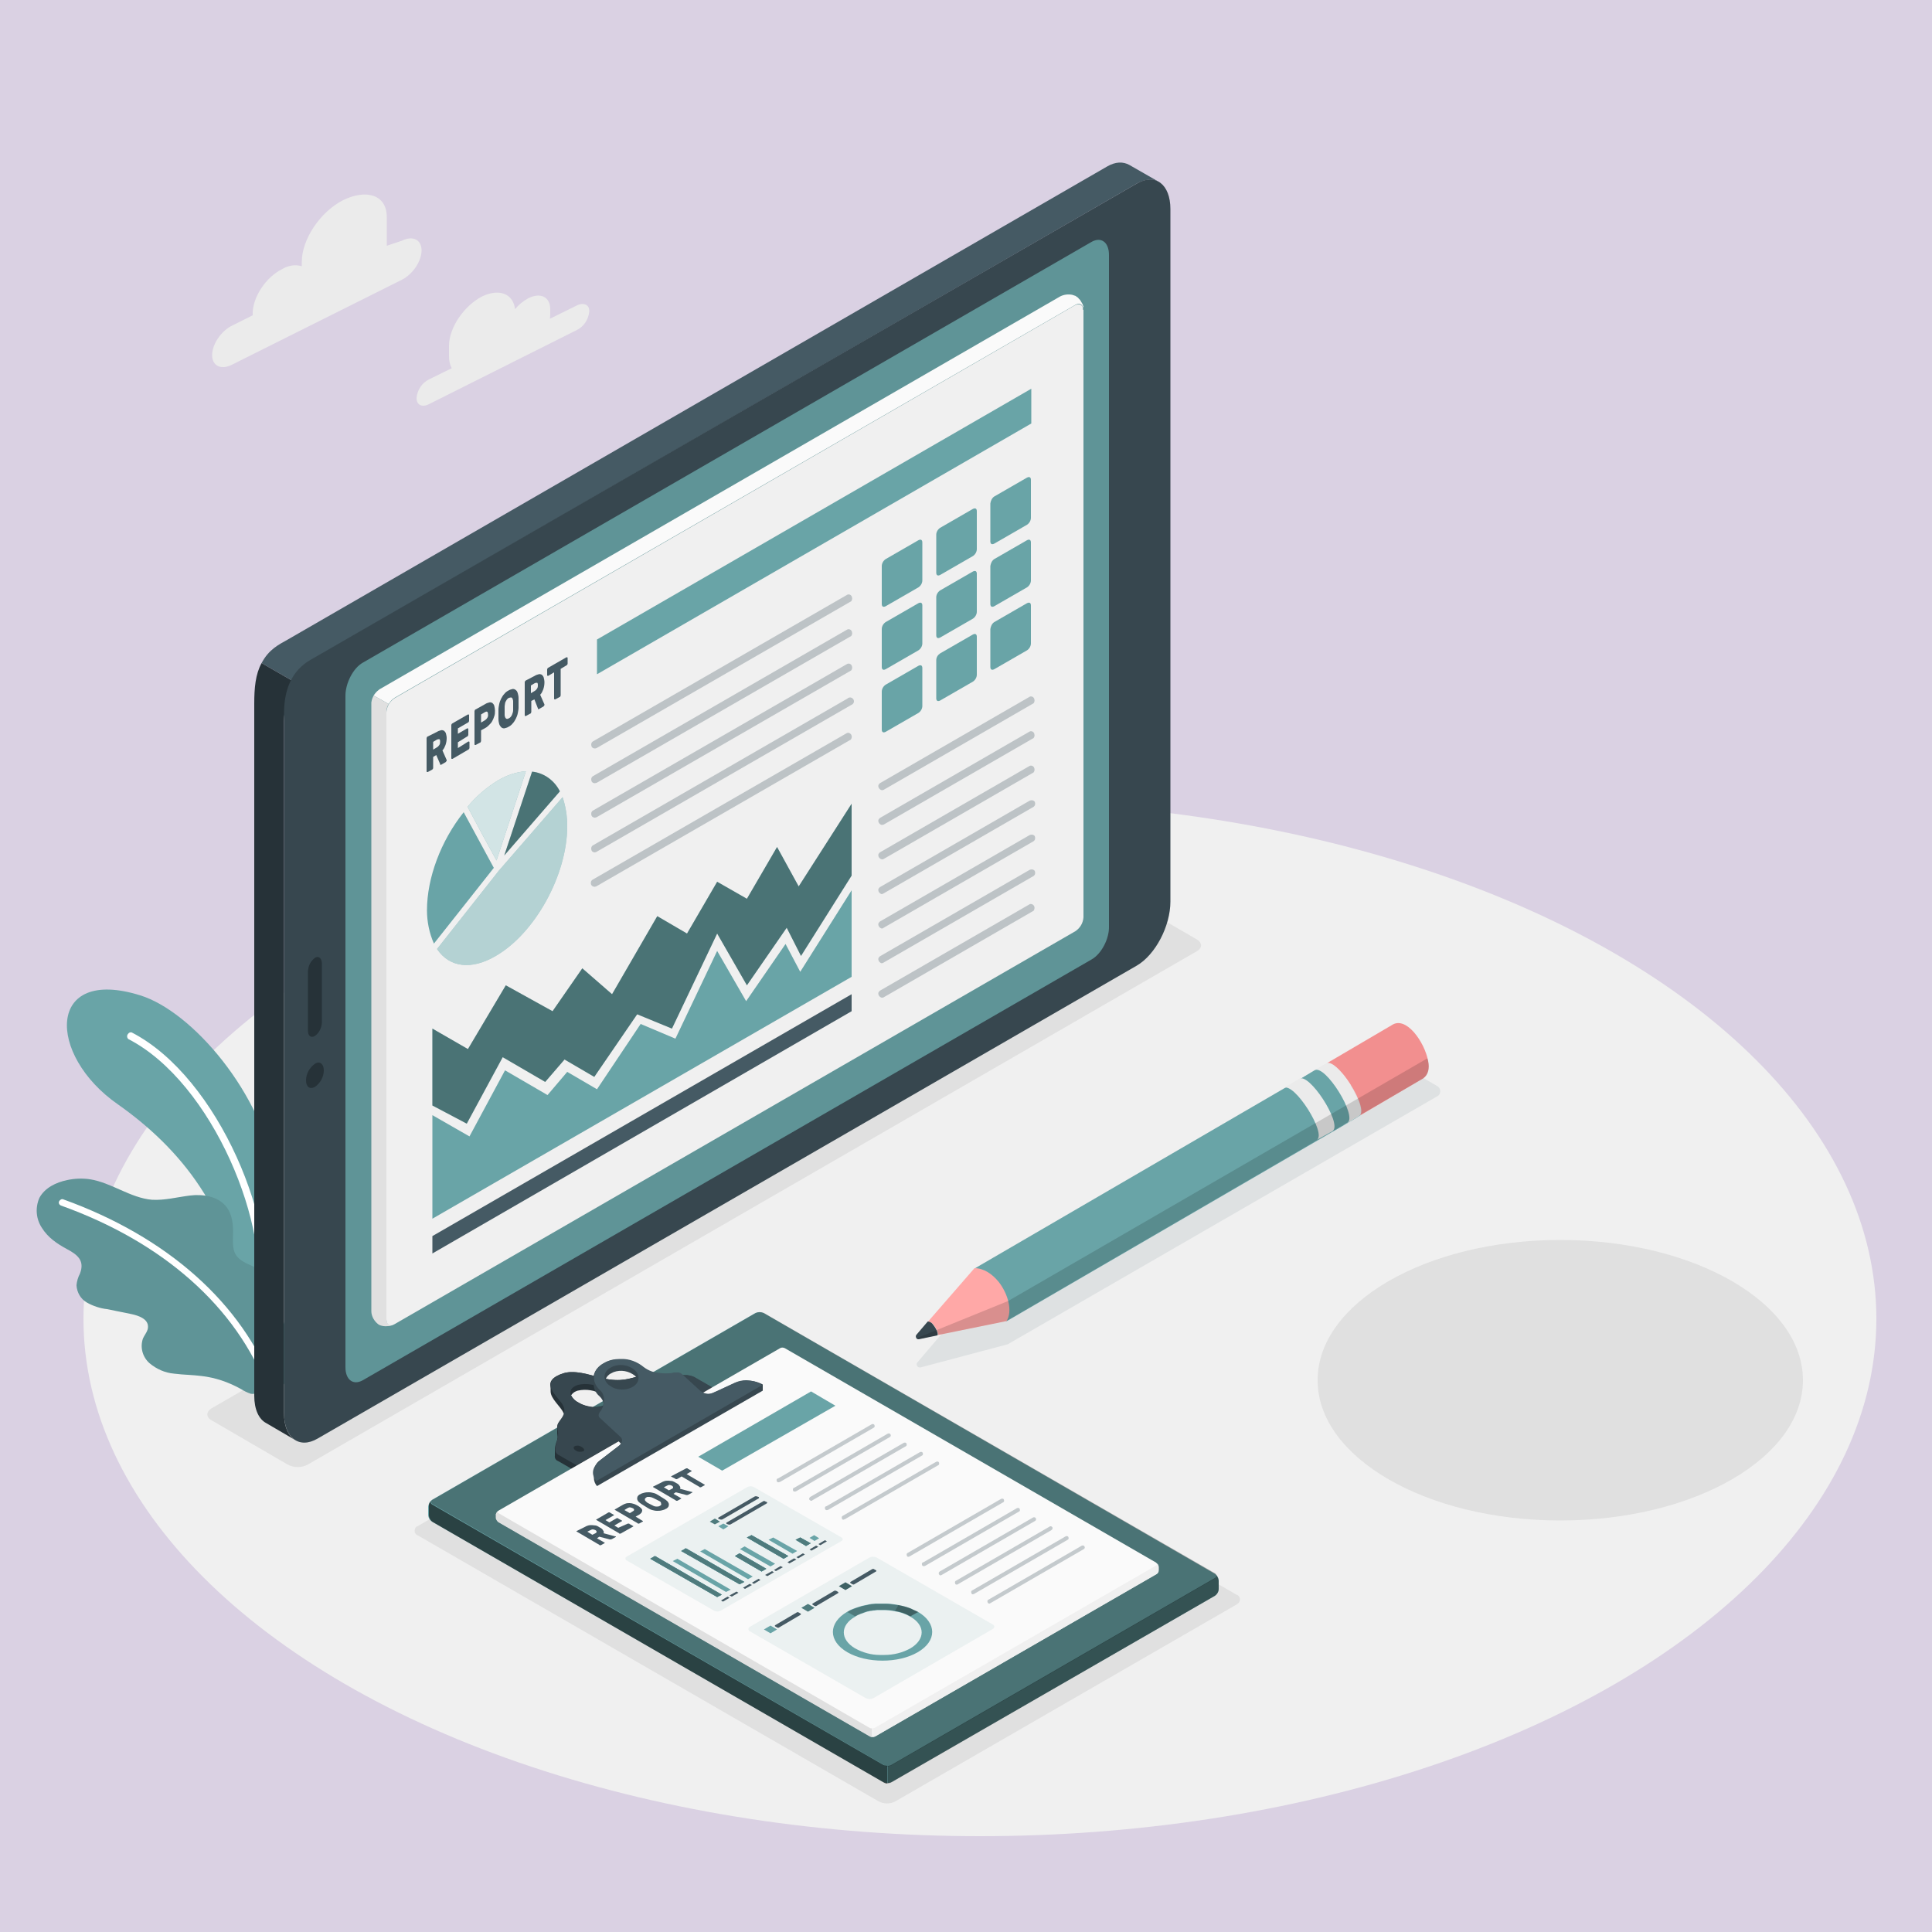 <?xml version="1.0" encoding="utf-8"?>
<!-- Generator: Adobe Illustrator 24.0.2, SVG Export Plug-In . SVG Version: 6.00 Build 0)  -->
<svg version="1.1" id="圖層_1" xmlns="http://www.w3.org/2000/svg" xmlns:xlink="http://www.w3.org/1999/xlink" x="0px" y="0px"
	 viewBox="0 0 500 500" style="enable-background:new 0 0 500 500;" xml:space="preserve">
<style type="text/css">
	.st0{fill:#DAD1E3;}
	.st1{fill:#F0F0F0;}
	.st2{fill:#E0E0E0;}
	.st3{opacity:0.1;fill:#455A64;enable-background:new    ;}
	.st4{fill:#EBEBEB;}
	.st5{fill:#69A4A7;}
	.st6{fill:#FFFFFF;}
	.st7{opacity:0.1;}
	.st8{fill:#FAFAFA;}
	.st9{fill:#FFA8A7;}
	.st10{fill:#37474F;}
	.st11{fill:#F28F8F;}
	.st12{opacity:0.15;enable-background:new    ;}
	.st13{fill:#455A64;}
	.st14{fill:#263238;}
	.st15{opacity:0.1;enable-background:new    ;}
	.st16{opacity:0.7;fill:#FFFFFF;enable-background:new    ;}
	.st17{opacity:0.3;enable-background:new    ;}
	.st18{opacity:0.5;fill:#FFFFFF;enable-background:new    ;}
	.st19{opacity:0.3;}
	.st20{opacity:0.5;enable-background:new    ;}
	.st21{opacity:0.6;enable-background:new    ;}
	.st22{opacity:0.1;fill:#69A4A7;enable-background:new    ;}
	.st23{opacity:0.25;enable-background:new    ;}
	.st24{opacity:0.4;enable-background:new    ;}
</style>
<rect class="st0" width="500" height="500"/>
<g id="freepik--Floor--inject-2">
	<ellipse id="freepik--floor--inject-2" class="st1" cx="253.6" cy="341.3" rx="232" ry="133.9"/>
</g>
<g id="freepik--Shadows--inject-2">
	<ellipse id="freepik--Shadow--inject-2" class="st2" cx="403.8" cy="357.2" rx="62.8" ry="36.3"/>
	<path id="freepik--shadow--inject-2" class="st2" d="M54.8,367.6L74.4,379c1.7,0.9,3.7,0.9,5.3,0l230-132.8c1.5-0.9,1.5-2.2,0-3.1
		l-19.7-11.4c-1.7-0.8-3.7-0.8-5.3,0l-230,132.8C53.3,365.4,53.3,366.8,54.8,367.6z"/>
	<path id="freepik--shadow--inject-2_1_" class="st2" d="M320.1,415.2l-88.4,51c-1.3,0.7-2.9,0.7-4.3,0l-119.2-68.8
		c-0.7-0.2-1.1-1-0.8-1.7c0.1-0.4,0.4-0.7,0.8-0.8l88.3-51c1.3-0.7,2.9-0.7,4.3,0l119.2,68.8c0.7,0.2,1.1,1,0.8,1.7
		C320.7,414.7,320.4,415,320.1,415.2z"/>
	<path id="freepik--shadow--inject-2_2_" class="st3" d="M372,281.1l-8.8-5.1c-1.7-1-3.7-1-5.4,0l-110,64.4l-10.4,12.2
		c-0.3,0.3-0.2,0.8,0.1,1.1c0.2,0.2,0.5,0.2,0.7,0.2l22.6-6L372,283.7c0.7-0.4,1-1.3,0.5-2.1C372.4,281.4,372.2,281.2,372,281.1z"/>
</g>
<g id="freepik--Clouds--inject-2">
	<g id="freepik--clouds--inject-2">
		<path class="st4" d="M104,62.3l-3.9,1.3v-7.4c0-5.9-5.4-7.3-11.3-4.4l0,0c-5.9,3-10.7,10.1-10.7,16v1.1c-1.7-0.5-3.5-0.2-5,0.7
			l0,0c-4.3,2.1-7.7,7.3-7.7,11.5v0.5L60,84.3c-2.8,1.4-5.1,4.8-5.1,7.6s2.3,3.9,5.1,2.5l44-22c2.8-1.4,5.1-4.8,5.1-7.6
			S106.8,60.9,104,62.3z"/>
		<path class="st4" d="M149.4,79l-7.1,3.5c0-0.3,0.1-0.5,0.1-0.8V80c0-3.2-2.6-4.4-5.7-2.8c-1.3,0.7-2.5,1.7-3.4,2.8
			c-0.5-4-4.1-5.4-8.5-3.3c-4.7,2.4-8.6,8.1-8.6,12.8v2.7c0,1.1,0.2,2.1,0.7,3.1l-5.9,2.9c-1.8,0.9-3,2.7-3.2,4.8
			c0,1.8,1.4,2.5,3.2,1.6l38.3-19.2c1.8-0.9,3-2.7,3.2-4.8C152.6,78.9,151.1,78.2,149.4,79z"/>
	</g>
</g>
<g id="freepik--Plants--inject-2">
	<g id="freepik--plants--inject-2">
		<path class="st5" d="M63,340.1l8.2-2.9c0,0,2.4-17.8,0.2-32.4c-3.3-21.9-21.8-43.1-35.1-47.2C12,250,12.1,273,30.5,285.8
			C46.4,297,60.6,313.7,63,340.1z"/>
		<path class="st6" d="M67,339.1L67,339.1c-0.6-0.1-0.9-0.6-0.8-1.1c4.4-20-11.2-57.9-33-69.1c-0.4-0.4-0.4-1,0-1.4
			c0.2-0.3,0.6-0.4,0.9-0.3c22.5,11.6,38.5,50.5,34,71.2C67.9,338.9,67.5,339.2,67,339.1z"/>
		<path class="st5" d="M73.7,357.8c0.4-2.4,0.6-5.9,0.7-6.7c0.3-3,0-6.1-1-9c-0.4-1.3-1.3-2.5-1.5-3.8s0.1-2.4-0.2-3.7
			c-0.6-2.6-2.3-4.8-4.6-6.1c-2.2-1.2-5-1.8-6.2-4c-0.8-1.5-0.6-3.3-0.6-5c0.1-2.6-0.2-5.4-1.9-7.4c-2.1-2.5-5.9-3.1-9.2-2.7
			s-6.6,1.3-9.9,1.1c-5.6-0.5-10.4-4.4-16-5.3c-2-0.3-4-0.2-5.9,0.2c-2.9,0.6-5.8,2-7.2,4.6c-1.1,2.5-0.9,5.4,0.6,7.7
			c1.6,2.6,4,4.2,6.6,5.6s4.6,2.9,3.3,6.3c-0.5,0.9-0.8,2-0.9,3c0.1,1.9,1.1,3.6,2.7,4.5c1.6,0.9,3.4,1.5,5.2,1.7l6.4,1.3
			c1.8,0.4,4.1,1.2,4.2,3.1c0.1,1.2-0.8,2.1-1.3,3.2c-0.8,2.3-0.1,4.8,1.7,6.4c1.8,1.5,4,2.5,6.4,2.7c2.3,0.3,4.7,0.3,7,0.6
			c3.6,0.4,7.1,1.6,10.3,3.4c0.8,0.5,1.6,0.9,2.5,1.2C66.4,361,73.5,359.3,73.7,357.8z"/>
		<g class="st7">
			<path d="M73.7,357.8c0.4-2.4,0.6-5.9,0.7-6.7c0.3-3,0-6.1-1-9c-0.4-1.3-1.3-2.5-1.5-3.8s0.1-2.4-0.2-3.7
				c-0.6-2.6-2.3-4.8-4.6-6.1c-2.2-1.2-5-1.8-6.2-4c-0.8-1.5-0.6-3.3-0.6-5c0.1-2.6-0.2-5.4-1.9-7.4c-2.1-2.5-5.9-3.1-9.2-2.7
				s-6.6,1.3-9.9,1.1c-5.6-0.5-10.4-4.4-16-5.3c-2-0.3-4-0.2-5.9,0.2c-2.9,0.6-5.8,2-7.2,4.6c-1.1,2.5-0.9,5.4,0.6,7.7
				c1.6,2.6,4,4.2,6.6,5.6s4.6,2.9,3.3,6.3c-0.5,0.9-0.8,2-0.9,3c0.1,1.9,1.1,3.6,2.7,4.5c1.6,0.9,3.4,1.5,5.2,1.7l6.4,1.3
				c1.8,0.4,4.1,1.2,4.2,3.1c0.1,1.2-0.8,2.1-1.3,3.2c-0.8,2.3-0.1,4.8,1.7,6.4c1.8,1.5,4,2.5,6.4,2.7c2.3,0.3,4.7,0.3,7,0.6
				c3.6,0.4,7.1,1.6,10.3,3.4c0.8,0.5,1.6,0.9,2.5,1.2C66.4,361,73.5,359.3,73.7,357.8z"/>
		</g>
		<path class="st6" d="M69.9,360c-0.3,0-0.6-0.3-0.7-0.6c-8-21.1-26.9-37.9-53.4-47.4c-0.5-0.2-0.7-0.7-0.5-1.1
			c0.2-0.4,0.7-0.7,1.1-0.5c26.9,9.7,46.3,26.9,54.4,48.5c0.2,0.4,0,1-0.5,1.1c0,0,0,0,0,0C70.1,360,70,360,69.9,360z"/>
	</g>
</g>
<g id="freepik--Pencil--inject-2">
	<g id="freepik--pencil--inject-2">
		<path class="st5" d="M352.3,288.5l-1.8,1.1l-2.2,1.3l-87.9,51.1c0.7-1.5,0.1-4.6-1.5-7.5c-1.9-3.4-4.7-6.1-6.7-6.2l87.3-50.8
			l4.2-2.4C341.1,276.7,349.6,290.2,352.3,288.5z"/>
		<path class="st4" d="M343.4,275.1c1.2-0.7,3.2,1.4,5.1,4.2c2.6,3.7,4.7,8.5,3.2,9.5l-3,1.8l-1.1,0.6c1.5-1-0.6-5.8-3.2-9.5
			c-1.9-2.6-4-4.7-5.2-4.2l0,0L343.4,275.1z"/>
		<path class="st5" d="M340.2,277c2.7-1.7,11.2,11.9,8.5,13.6l-4.1,2.4c2.7-1.7-5.8-15.2-8.5-13.5L340.2,277z"/>
		<path class="st4" d="M332.2,281.6l4-2.4c2.6-1.7,11,11.3,8.8,13.4l-0.1,0.1l-4.1,2.3C343.4,293.4,334.9,279.9,332.2,281.6z"/>
		<path class="st8" d="M252.2,328.2L252.2,328.2L240.2,342l0,0L252.2,328.2z"/>
		<polygon class="st2" points="240.2,342 237.2,345.4 240.2,342 		"/>
		<path class="st9" d="M258.5,331.8c-1.7-2.1-3.9-3.6-6.3-3.6l0,0L240.2,342c0.5,0.1,0.9,0.3,1.3,0.7c1.4,1.9,1.3,2.8,1.3,2.8
			l17.7-3.6C262.1,339.3,260.9,334.9,258.5,331.8z"/>
		<path class="st10" d="M241.4,342.7c-0.3-0.4-0.8-0.7-1.3-0.7l-2.9,3.4l0,0c-0.3,0.3-0.2,0.7,0,1c0.2,0.2,0.4,0.2,0.6,0.2l4.8-1
			C242.7,345.5,242.9,344.6,241.4,342.7z"/>
		<path class="st11" d="M368.3,279.1l-16,9.4c-0.1,0-0.2,0.1-0.3,0.1c1.1-1.3-0.9-5.8-3.4-9.3c-1.8-2.5-3.9-4.5-5.1-4.2l16.7-9.8
			c3.7-2.5,8.5,4.4,9.4,9.3C370,276.5,369.6,278.2,368.3,279.1z"/>
		<path class="st12" d="M368.3,279.1c1.4-1,1.7-2.6,1.3-4.5c0-0.2-0.1-0.5-0.2-0.7l-108.5,62.8l-23.6,9.6c0.2,0.2,0.4,0.2,0.6,0.2
			l4.8-1l17.7-3.6l0,0L368.3,279.1z"/>
	</g>
</g>
<g id="freepik--Device--inject-2">
	<g id="freepik--device--inject-2_1_">
		<g id="freepik--device--inject-2">
			<path class="st13" d="M299.8,47c-1.5-0.8-3.4-0.7-5.6,0.5l-212,122.4c-2.5,1.6-4.6,3.9-6,6.6l-8.5-4.9c1.9-3.6,4.5-4.8,6.8-6.1
				l212-122.4c2.2-1.3,4.2-1.3,5.8-0.4l0,0L299.8,47z"/>
			<path class="st14" d="M68.9,368.3L68.9,368.3c-1.9-1-3.1-3.5-3.1-7.1V182.1c0-4,0.3-7.6,1.9-10.5l8.5,4.9
				c-0.2,0.4-0.4,0.8-0.6,1.3s-0.3,0.7-0.4,1c0,0,0,0.1-0.1,0.2c-0.2,0.4-0.3,0.8-0.5,1.2c-0.2,0.4-0.3,0.9-0.4,1.3
				c-0.1,0.3-0.2,0.7-0.2,1c-0.3,1.4-0.5,2.7-0.5,4.1v179.1c0,3.6,1.2,6.1,3.1,7.1L68.9,368.3z"/>
			<path class="st10" d="M294.2,47.5L80.3,170.8c-4.8,2.8-6.8,7.6-6.8,14v180.9c0,6.4,3.9,9.4,8.7,6.6l212-122.4
				c4.8-2.8,8.7-10.2,8.7-16.6V54.1C302.9,47.7,299,44.7,294.2,47.5z"/>
			<path class="st5" d="M282.5,248.3L93.9,357.2c-2.5,1.4-4.5-0.1-4.5-3.4V180.1c0-3.3,2-7.2,4.5-8.6L282.5,62.6
				c2.5-1.4,4.5,0.1,4.5,3.4v173.7C287.1,243,285,246.9,282.5,248.3z"/>
			<path class="st15" d="M282.5,248.3L93.9,357.2c-2.5,1.4-4.5-0.1-4.5-3.4V180.1c0-3.3,2-7.2,4.5-8.6L282.5,62.6
				c2.5-1.4,4.5,0.1,4.5,3.4v173.7C287.1,243,285,246.9,282.5,248.3z"/>
			<path class="st14" d="M83.8,277c0,1.7-0.9,3.3-2.3,4.3c-1.3,0.7-2.3,0-2.3-1.7c0-1.7,0.9-3.3,2.3-4.3
				C82.7,274.5,83.8,275.3,83.8,277z"/>
			<path class="st14" d="M81.5,247.9L81.5,247.9c-1.1,0.8-1.7,2-1.8,3.4v15.5c0,1.3,0.8,1.9,1.8,1.3l0,0c1.1-0.8,1.7-2,1.8-3.4
				v-15.5C83.2,247.9,82.4,247.3,81.5,247.9z"/>
		</g>
		<g id="freepik--Sheet--inject-2">
			<path class="st8" d="M280.3,79.8c-0.1-1.1-1-1.5-2-0.9L102.1,180.6c-0.6,0.4-1.1,0.9-1.5,1.6l-3.9-2.2c0.2-0.3,0.4-0.6,0.7-0.9
				l0.2-0.2c0.2-0.2,0.4-0.3,0.6-0.5L274.4,76.7c1-0.5,2.1-0.6,3.1-0.4c0.3,0.1,0.6,0.2,0.9,0.3c0.1,0.1,0.2,0.2,0.4,0.3
				c0.1,0.1,0.2,0.1,0.2,0.2c0.1,0,0.1,0.1,0.2,0.2c0.1,0.1,0.2,0.2,0.3,0.3c0.1,0.1,0.1,0.2,0.2,0.3c0.1,0.2,0.3,0.5,0.4,0.7
				c0.1,0.1,0.1,0.3,0.2,0.4c0,0.1,0,0.2,0.1,0.3C280.3,79.5,280.3,79.7,280.3,79.8z"/>
			<path class="st2" d="M101.2,342.9c-0.7,0-1.2-0.5-1.2-1.5V184.2c0-0.7,0.2-1.4,0.6-2l-3.9-2.2c-0.2,0.4-0.4,0.8-0.5,1.3
				c0,0.2-0.1,0.3-0.1,0.5c0,0.1,0,0.2,0,0.3v157.2c0,1.4,0.8,2.7,1.9,3.5c0.7,0.4,1.6,0.5,2.4,0.4c0.6,0,1.1-0.2,1.6-0.5
				C101.8,342.8,101.5,342.9,101.2,342.9z"/>
			<path class="st1" d="M280.3,80.2c0-1.3-0.9-1.8-2.1-1.2L102.1,180.7c-1.2,0.8-2,2.1-2.1,3.6v157.2c0,1.3,0.9,1.9,2.1,1.2
				l176.2-101.7c1.2-0.8,2-2.1,2.1-3.6V80.2z"/>
		</g>
		<g id="freepik--Report--inject-2">
			<path class="st5" d="M127.8,224.6L118,237l-5.7,7.2c-1.2-2.7-1.8-5.7-1.8-8.6c0-8.4,3.6-18,9.5-25.4l1.3,2.4L127.8,224.6z"/>
			<path class="st5" d="M136.1,199.6l-7.6,23.1l-3.5-6.4l-4-7.5c2.2-2.7,5-5.1,8-6.9C131.2,200.6,133.6,199.8,136.1,199.6z"/>
			<path class="st5" d="M144.9,204.8l-14.4,16.6l7.2-21.7C140.8,200,143.5,202,144.9,204.8z"/>
			<path class="st5" d="M146.8,213.8c0,12.6-8.3,27.7-18.5,33.6c-6.3,3.7-12,3-15.2-1.8l16.1-20.4l0.1-0.1l16.3-18.8
				C146.4,208.7,146.8,211.2,146.8,213.8z"/>
			<path class="st16" d="M136.1,199.6l-7.6,23.1l-3.5-6.4l-4-7.5c2.2-2.7,5-5.1,8-6.9C131.2,200.6,133.6,199.8,136.1,199.6z"/>
			<path class="st17" d="M144.9,204.8l-14.4,16.6l7.2-21.7C140.8,200,143.5,202,144.9,204.8z"/>
			<path class="st18" d="M146.8,213.8c0,12.6-8.3,27.7-18.5,33.6c-6.3,3.7-12,3-15.2-1.8l16.1-20.4l0.1-0.1l16.3-18.8
				C146.4,208.7,146.8,211.2,146.8,213.8z"/>
			<path class="st13" d="M113.1,189.4c0.3-0.2,0.6-0.3,1-0.4c0.3-0.1,0.5,0,0.8,0.1c0.2,0.2,0.4,0.4,0.5,0.7
				c0.1,0.4,0.2,0.8,0.2,1.2c0,0.6-0.1,1.2-0.3,1.8c-0.2,0.5-0.4,1-0.8,1.4l1.1,2.5c0,0,0,0.1,0,0.1c0,0.1,0,0.2-0.1,0.2
				c0,0.1-0.1,0.1-0.1,0.2l-1.2,0.7c-0.1,0.1-0.2,0.1-0.2,0c-0.1,0-0.1-0.1-0.1-0.2l-1-2.3l-0.8,0.5v2.8c0,0.1,0,0.2-0.1,0.3
				c0,0.1-0.1,0.1-0.2,0.2l-1.1,0.6c0,0-0.1,0-0.2,0c-0.1-0.1-0.1-0.1-0.1-0.2v-8.5c0-0.1,0-0.2,0.1-0.3c0-0.1,0.1-0.2,0.2-0.2
				L113.1,189.4z M112.1,194l1-0.6c0.2-0.1,0.4-0.3,0.6-0.6c0.2-0.3,0.2-0.6,0.2-0.9c0-0.4-0.1-0.6-0.2-0.6c-0.2,0-0.4,0-0.6,0.1
				l-1,0.6V194z"/>
			<path class="st13" d="M121.2,191.9c0,0,0.1,0,0.2,0c0.1,0.1,0.1,0.1,0.1,0.2v1.4c0,0.1,0,0.2-0.1,0.3c0,0.1-0.1,0.1-0.2,0.2
				l-4.1,2.4c0,0-0.1,0-0.2,0c-0.1-0.1-0.1-0.1-0.1-0.2v-8.5c0-0.1,0-0.2,0.1-0.3c0-0.1,0.1-0.1,0.2-0.2l4-2.3c0,0,0.1,0,0.2,0
				c0.1,0.1,0.1,0.1,0.1,0.2v1.4c0,0.1,0,0.2-0.1,0.3c0,0.1-0.1,0.1-0.2,0.2l-2.6,1.5v1.4l2.4-1.4c0,0,0.1,0,0.2,0
				c0.1,0.1,0.1,0.1,0.1,0.2v1.4c0,0.1,0,0.2-0.1,0.3c0,0.1-0.1,0.2-0.2,0.2l-2.4,1.5v1.5L121.2,191.9z"/>
			<path class="st13" d="M125.6,182.2c0.3-0.2,0.6-0.3,1-0.4c0.3-0.1,0.5,0,0.8,0.1c0.2,0.2,0.4,0.4,0.5,0.7
				c0.1,0.4,0.2,0.9,0.2,1.3c0,0.5,0,1-0.2,1.5c-0.1,0.4-0.3,0.8-0.5,1.2c-0.2,0.4-0.5,0.7-0.8,1c-0.3,0.3-0.6,0.6-1,0.8l-1.1,0.6
				v2.7c0,0.1,0,0.2-0.1,0.3c0,0.1-0.1,0.2-0.2,0.2l-1.1,0.6c0,0-0.1,0-0.2,0c-0.1-0.1-0.1-0.1-0.1-0.2v-8.5c0-0.1,0-0.2,0.1-0.3
				c0-0.1,0.1-0.2,0.2-0.2L125.6,182.2z M124.5,187l1-0.6c0.5-0.3,0.9-0.9,0.8-1.5c0-0.4-0.1-0.6-0.2-0.7c-0.2-0.1-0.4,0-0.6,0.1
				l-1,0.6V187z"/>
			<path class="st13" d="M129,183.7c0-0.5,0.1-1,0.2-1.5c0.1-0.5,0.3-1,0.5-1.4c0.2-0.4,0.5-0.9,0.8-1.2c0.3-0.4,0.7-0.7,1.1-0.9
				c0.3-0.2,0.7-0.3,1.1-0.4c0.3,0,0.6,0.1,0.8,0.3c0.3,0.2,0.4,0.5,0.5,0.8c0.1,0.4,0.2,0.8,0.2,1.3c0,0.4,0,0.8,0,1.2s0,0.8,0,1.2
				c0,0.5-0.1,1-0.2,1.5c-0.1,0.5-0.3,1-0.5,1.4c-0.2,0.4-0.5,0.9-0.8,1.2c-0.3,0.4-0.7,0.7-1.1,0.9c-0.3,0.2-0.7,0.3-1.1,0.4
				c-0.3,0-0.6-0.1-0.8-0.3c-0.2-0.2-0.4-0.5-0.5-0.8c-0.1-0.4-0.2-0.8-0.2-1.3c0-0.4,0-0.7,0-1.1S129,184.1,129,183.7z
				 M132.8,183.8c0-0.2,0-0.4,0-0.5s0-0.4,0-0.6s0-0.4,0-0.6s0-0.4,0-0.5c0-0.2,0-0.4-0.1-0.6c0-0.1-0.1-0.3-0.2-0.4
				c-0.1-0.1-0.2-0.1-0.3-0.1c-0.2,0-0.3,0.1-0.5,0.1c-0.2,0.1-0.3,0.2-0.5,0.4c-0.1,0.2-0.2,0.3-0.3,0.5c-0.1,0.2-0.2,0.4-0.2,0.6
				c0,0.2-0.1,0.4-0.1,0.7c0,0.2,0,0.3,0,0.5s0,0.4,0,0.6s0,0.4,0,0.6s0,0.4,0,0.5c0,0.3,0.1,0.7,0.3,0.9c0.2,0.2,0.4,0.2,0.8,0
				c0.4-0.2,0.6-0.5,0.8-0.9C132.6,184.7,132.8,184.3,132.8,183.8L132.8,183.8z"/>
			<path class="st13" d="M138.4,174.9c0.3-0.2,0.6-0.3,1-0.4c0.3-0.1,0.5,0,0.8,0.1c0.2,0.2,0.4,0.4,0.5,0.7
				c0.1,0.4,0.2,0.8,0.2,1.3c0,0.6-0.1,1.2-0.3,1.8c-0.2,0.5-0.4,1-0.8,1.4l1.1,2.5c0,0,0,0.1,0,0.1c0,0.1,0,0.2-0.1,0.2
				c0,0.1-0.1,0.1-0.1,0.2l-1.2,0.7c-0.1,0.1-0.2,0.1-0.2,0c0,0-0.1-0.1-0.1-0.2l-0.9-2.3l-0.8,0.4v2.8c0,0.1,0,0.2-0.1,0.3
				c0,0.1-0.1,0.2-0.2,0.2l-1.1,0.6c0,0-0.1,0-0.2,0c0,0,0,0,0,0c-0.1-0.1-0.1-0.1-0.1-0.2v-8.5c0-0.1,0-0.2,0.1-0.3
				c0-0.1,0.1-0.1,0.2-0.2L138.4,174.9z M137.4,179.4l1-0.6c0.2-0.1,0.4-0.3,0.6-0.6c0.2-0.3,0.2-0.6,0.2-0.9c0-0.4-0.1-0.6-0.2-0.6
				c-0.2,0-0.4,0-0.6,0.1l-1,0.6V179.4z"/>
			<path class="st13" d="M146.6,170.1c0,0,0.1,0,0.2,0c0.1,0.1,0.1,0.1,0.1,0.2v1.4c0,0.1,0,0.2-0.1,0.3c0,0.1-0.1,0.1-0.2,0.2
				l-1.5,0.9v6.8c0,0.1,0,0.2-0.1,0.3c0,0.1-0.1,0.2-0.2,0.2l-1.1,0.6c0,0-0.1,0-0.2,0c-0.1-0.1-0.1-0.1-0.1-0.2V174l-1.5,0.9
				c0,0-0.1,0-0.2,0c-0.1-0.1-0.1-0.1-0.1-0.2v-1.4c0-0.1,0-0.2,0.1-0.3c0-0.1,0.1-0.1,0.2-0.2L146.6,170.1z"/>
			<polygon class="st5" points="154.5,165.5 266.9,100.6 266.9,109.6 154.5,174.5 			"/>
			<g class="st19">
				<path class="st13" d="M153.9,193.7c-0.3,0-0.7-0.2-0.8-0.5c-0.2-0.5-0.1-1,0.3-1.3l65.9-38c0.5-0.2,1.1,0.1,1.2,0.7
					c0.1,0.4,0,0.7-0.2,1l-65.9,38C154.2,193.7,154,193.7,153.9,193.7z"/>
				<path class="st13" d="M153.9,202.7c-0.3,0-0.7-0.2-0.8-0.5c-0.2-0.5-0.1-1,0.3-1.3l65.9-38c0.5-0.2,1.1,0.1,1.2,0.7
					c0.1,0.4,0,0.7-0.2,1l-65.9,38C154.2,202.6,154,202.7,153.9,202.7z"/>
				<path class="st13" d="M153.9,211.6c-0.3,0-0.7-0.2-0.8-0.5c-0.2-0.5-0.1-1,0.3-1.3l65.9-38c0.5-0.2,1.1,0.1,1.2,0.7
					c0.1,0.4,0,0.7-0.2,1l-65.9,38C154.2,211.6,154,211.6,153.9,211.6z"/>
				<path class="st13" d="M153.9,220.6c-0.3,0-0.7-0.2-0.8-0.5c-0.2-0.5-0.1-1,0.3-1.3l65.9-38c0.4-0.4,1-0.4,1.4,0
					c0.4,0.4,0.4,1,0,1.4c-0.1,0.1-0.3,0.2-0.5,0.3l-65.9,38C154.2,220.5,154,220.6,153.9,220.6z"/>
				<path class="st13" d="M153.9,229.5c-0.4,0-0.7-0.2-0.9-0.5c-0.2-0.5-0.1-1,0.3-1.3l65.9-38c0.5-0.2,1.1,0.2,1.2,0.7
					c0.1,0.3,0,0.7-0.2,1l-65.9,38C154.2,229.4,154,229.5,153.9,229.5z"/>
			</g>
			<path class="st5" d="M229.2,144.7l8.5-4.9c0.6-0.3,1-0.1,1,0.6v9.8c0,0.7-0.4,1.4-1,1.8l-8.5,4.9c-0.6,0.3-1,0.1-1-0.6v-9.8
				C228.2,145.8,228.6,145.1,229.2,144.7z"/>
			<path class="st5" d="M243.3,136.6l8.5-4.9c0.6-0.3,1-0.1,1,0.6v9.8c0,0.7-0.4,1.4-1,1.8l-8.5,4.9c-0.6,0.3-1,0.1-1-0.6v-9.8
				C242.3,137.7,242.7,137,243.3,136.6z"/>
			<path class="st5" d="M257.3,128.5l8.5-4.9c0.6-0.3,1-0.1,1,0.6v9.8c0,0.7-0.4,1.4-1,1.8l-8.5,4.9c-0.6,0.3-1,0.1-1-0.6v-9.8
				C256.4,129.6,256.7,128.9,257.3,128.5z"/>
			<path class="st5" d="M229.2,161l8.5-4.9c0.6-0.3,1-0.1,1,0.6v9.8c0,0.7-0.4,1.4-1,1.8l-8.5,4.9c-0.6,0.3-1,0.1-1-0.6v-9.8
				C228.2,162.1,228.6,161.4,229.2,161z"/>
			<path class="st5" d="M243.3,152.8l8.5-4.9c0.6-0.3,1-0.1,1,0.6v9.8c0,0.7-0.4,1.4-1,1.8l-8.5,4.9c-0.6,0.3-1,0.1-1-0.6v-9.8
				C242.3,153.9,242.7,153.2,243.3,152.8z"/>
			<path class="st5" d="M257.3,144.7l8.5-4.9c0.6-0.3,1-0.1,1,0.6v9.8c0,0.7-0.4,1.4-1,1.8l-8.5,4.9c-0.6,0.3-1,0.1-1-0.6v-9.8
				C256.4,145.8,256.7,145.1,257.3,144.7z"/>
			<path class="st5" d="M229.2,177.2l8.5-4.9c0.6-0.3,1-0.1,1,0.6v9.8c0,0.7-0.4,1.4-1,1.8l-8.5,4.9c-0.6,0.3-1,0.1-1-0.6V179
				C228.2,178.3,228.6,177.6,229.2,177.2z"/>
			<path class="st5" d="M243.3,169.1l8.5-4.9c0.6-0.3,1-0.1,1,0.6v9.8c0,0.7-0.4,1.4-1,1.8l-8.5,4.9c-0.6,0.3-1,0.1-1-0.6v-9.8
				C242.3,170.1,242.7,169.5,243.3,169.1z"/>
			<path class="st5" d="M257.3,161l8.5-4.9c0.6-0.3,1-0.1,1,0.6v9.8c0,0.7-0.4,1.4-1,1.8l-8.5,4.9c-0.6,0.3-1,0.1-1-0.6v-9.8
				C256.4,162.1,256.7,161.4,257.3,161z"/>
			<polygon class="st13" points="111.9,319.9 220.4,257.3 220.4,261.7 111.9,324.4 			"/>
			<polygon class="st5" points="111.9,315.4 111.9,288.6 121.5,294.1 130.7,277 141.7,283.4 146.8,277.4 154.5,281.9 165.8,265 
				174.8,268.8 185.6,246.1 193.1,259.1 203.3,244.3 207.1,251.5 220.4,230.4 220.4,252.8 			"/>
			<polygon class="st5" points="111.9,286.1 120.8,290.8 130.1,273.6 141.1,280 146.1,274.2 153.8,278.7 164.9,262.5 173.9,266.2 
				185.6,241.6 193.3,255 203.6,240.1 207.3,247.4 220.4,226.6 220.4,208 206.7,229.4 201.1,219.2 193.3,232.6 185.6,228.2 
				177.8,241.6 170.1,237.1 158.4,257.3 150.7,250.6 143,261.7 130.9,255 121.1,271.5 111.9,266.2 			"/>
			<polygon class="st17" points="111.9,286.1 120.8,290.8 130.1,273.6 141.1,280 146.1,274.2 153.8,278.7 164.9,262.5 173.9,266.2 
				185.6,241.6 193.3,255 203.6,240.1 207.3,247.4 220.4,226.6 220.4,208 206.7,229.4 201.1,219.2 193.3,232.6 185.6,228.2 
				177.8,241.6 170.1,237.1 158.4,257.3 150.7,250.6 143,261.7 130.9,255 121.1,271.5 111.9,266.2 			"/>
			<g class="st19">
				<path class="st13" d="M228.2,204.5c-0.5-0.1-0.9-0.6-0.9-1.1c0-0.3,0.2-0.5,0.4-0.7l38.8-22.4c0.5-0.2,1.1,0.1,1.2,0.7
					c0.1,0.4,0,0.7-0.2,1l-38.8,22.4C228.5,204.5,228.4,204.5,228.2,204.5z"/>
				<path class="st13" d="M228.2,213.5c-0.5-0.1-0.9-0.6-0.9-1.1c0-0.3,0.2-0.5,0.4-0.7l38.8-22.4c0.5-0.2,1.1,0.1,1.2,0.7
					c0.1,0.4,0,0.7-0.2,1l-38.8,22.4C228.5,213.4,228.4,213.5,228.2,213.5z"/>
				<path class="st13" d="M228.2,222.4c-0.5-0.1-0.9-0.6-0.9-1.1c0-0.3,0.2-0.5,0.4-0.7l38.8-22.4c0.5-0.2,1.1,0.1,1.2,0.7
					c0.1,0.4,0,0.7-0.2,1l-38.8,22.4C228.5,222.4,228.4,222.4,228.2,222.4z"/>
				<path class="st13" d="M228.2,231.4c-0.5-0.1-0.9-0.6-0.9-1.1c0-0.3,0.2-0.5,0.4-0.7l38.8-22.4c0.5-0.2,1-0.1,1.3,0.3
					c0.2,0.5,0.1,1-0.3,1.3l-38.8,22.4C228.5,231.3,228.3,231.4,228.2,231.4z"/>
				<path class="st13" d="M228.2,240.3c-0.5-0.1-0.9-0.6-0.9-1.1c0-0.3,0.2-0.5,0.4-0.7l38.8-22.4c0.5-0.2,1-0.1,1.3,0.3
					c0.2,0.5,0.1,1-0.3,1.3l-38.8,22.4C228.5,240.3,228.3,240.3,228.2,240.3z"/>
				<path class="st13" d="M228.2,249.3c-0.5-0.1-0.9-0.6-0.9-1.1c0-0.3,0.2-0.5,0.4-0.7l38.8-22.4c0.5-0.2,1-0.1,1.3,0.3
					c0.2,0.5,0.1,1-0.3,1.3l-38.8,22.4C228.5,249.2,228.3,249.3,228.2,249.3z"/>
				<path class="st13" d="M228.2,258.2c-0.5-0.1-0.9-0.6-0.9-1.1c0-0.3,0.2-0.5,0.4-0.7l38.8-22.4c0.5-0.2,1.1,0.2,1.2,0.7
					c0.1,0.3,0,0.7-0.2,1l-38.8,22.4C228.5,258.2,228.4,258.2,228.2,258.2z"/>
			</g>
		</g>
	</g>
</g>
<g id="freepik--Clipboard--inject-2">
	<g id="freepik--clipboard--inject-2">
		<g id="freepik--List--inject-2">
			<path class="st5" d="M110.8,389.9v2.1c0,0.7,0.4,1.4,1,1.8l116.8,67.4c0.7,0.3,1.4,0.3,2.1,0l83.7-48.2c0.6-0.4,1-1.1,1-1.8v-2.1
				c0-0.7-0.4-1.4-1-1.8l-116.8-67.5c-0.7-0.3-1.4-0.3-2.1,0l-83.6,48.3C111.3,388.5,110.9,389.2,110.8,389.9z"/>
			<path class="st20" d="M314.5,407.3c0.4,0.3,0.4,0.8-0.1,1.1l-83.6,48.3c-0.3,0.2-0.7,0.3-1,0.3v4.5c0.3,0,0.7-0.1,1-0.3
				l83.6-48.2c0.6-0.4,1-1.1,1-1.8v-2.1C315.3,408.4,315,407.8,314.5,407.3z"/>
			<path class="st21" d="M111.7,388.3L111.7,388.3L111.7,388.3L111.7,388.3l-0.2,0.2l0,0c-0.3,0.3-0.5,0.7-0.5,1.1
				c0,0.1,0,0.2,0,0.3v2.2c0,0.7,0.4,1.4,1,1.8l116.7,67.4c0.3,0.2,0.7,0.3,1,0.3V457c-0.3,0-0.7-0.1-1-0.2l-116.8-67.4
				c-0.2-0.1-0.3-0.2-0.4-0.4c-0.1-0.2,0-0.4,0.1-0.6C111.7,388.3,111.7,388.3,111.7,388.3z"/>
			<g class="st19">
				<path d="M110.9,389.4c0,0.1-0.1,0.3-0.1,0.4c0,0,0-0.1,0-0.1C110.9,389.6,110.9,389.5,110.9,389.4z"/>
				<path d="M314.4,408.5l-83.6,48.3c-0.3,0.2-0.7,0.3-1,0.3c-0.3,0-0.7-0.1-1-0.3L112,389.3c-0.2-0.1-0.3-0.2-0.4-0.4
					c-0.1-0.2,0-0.4,0.1-0.6c0,0,0.1-0.1,0.1-0.1l0,0l0.2-0.1l83.6-48.3c0.7-0.3,1.4-0.3,2.1,0l116.8,67.4l0.1,0.1l0,0
					C314.9,407.7,314.9,408.1,314.4,408.5z"/>
				<path class="st12" d="M111.5,388.5l-0.1,0.1l0,0C111.4,388.5,111.5,388.5,111.5,388.5z"/>
			</g>
			<path class="st14" d="M142.5,360.1c0,1.9,2.6,3.9,3.3,5.5c0.1,0.1,0.1,0.3,0.2,0.4c-0.4,1.2-1.5,2-1.7,2.8
				c-0.1,0.2-0.1,0.4-0.1,0.5v1.6c0,0.4,0.1,0.7,0.1,1.1c-0.1,0.4-0.1,0.8-0.3,1.2c-0.2,0.6-0.4,1.3-0.4,2v1.5
				c-0.1,0.6,0.2,1.2,0.8,1.4l4.7,2.7l35.1-20.2v-1.5l-4.7-2.7c-0.7-0.4-1.5-0.5-2.4-0.5h-0.3c-0.8,0-1.8,0.1-3.2,0.2
				c-1.7,0.2-3.5,0.2-5.3,0.1c-0.5,0-0.9-0.1-1.4-0.1c-0.3,0-0.7,0-1,0c-2,0.2-4.1,1.5-8.2,0.9h-0.1c-2.9-0.4-6.3-1.9-9.5-1.9h-0.3
				c-1.3,0-2.6,0.4-3.7,1c-1.3,0.7-1.7,1.5-1.7,2.3C142.5,358.8,142.5,359.8,142.5,360.1z M147.8,361.1c0.2-0.3,0.5-0.6,0.8-0.8
				c0.3-0.2,0.6-0.3,0.9-0.4c2.2-0.5,4.5-0.1,6.4,1c0.8,0.4,1.5,1,1.9,1.8c-0.2,0.3-0.5,0.6-0.9,0.8c-1.5,0.7-3.2,0.8-4.8,0.4
				c-0.9-0.2-1.7-0.5-2.5-1C148.9,362.6,148.2,361.9,147.8,361.1L147.8,361.1z"/>
			<path class="st10" d="M177.2,355.9h-0.3c-0.8,0-1.8,0.1-3.2,0.2c-1.8,0.2-3.5,0.2-5.3,0.1c-0.5,0-0.9-0.1-1.4-0.1
				c-0.3,0-0.7,0-1,0c-2,0.2-4.1,1.5-8.2,0.9h-0.1c-2.9-0.4-6.3-1.9-9.5-1.9h-0.3c-1.3,0-2.6,0.4-3.7,1c-4.3,2.5,0.6,5.5,1.6,7.8
				s-1.2,3.6-1.5,4.8s0.6,1.8-0.2,4.4s-0.2,3,0.4,3.4l4.7,2.7l35.1-20.2l-4.7-2.7C178.8,356,178,355.8,177.2,355.9z M150.9,375.6
				c-0.6,0.2-1.3,0.2-1.9-0.2c-0.6-0.4-0.7-0.9-0.3-1.1c0.6-0.3,1.3-0.2,1.9,0.2C151.2,374.9,151.4,375.4,150.9,375.6L150.9,375.6z
				 M157,363.6c-1.5,0.7-3.2,0.8-4.8,0.4c-0.9-0.2-1.7-0.5-2.5-1c-2.3-1.3-2.8-3.2-1-4.2c0.3-0.2,0.6-0.3,0.9-0.4
				c2.2-0.5,4.5-0.1,6.4,1C158.2,360.7,158.7,362.6,157,363.6L157,363.6z M178,360c-0.6,0.2-1.3,0.2-1.9-0.2
				c-0.6-0.4-0.7-0.9-0.3-1.1c0.6-0.3,1.3-0.2,1.9,0.2C178.3,359.2,178.4,359.7,178,360L178,360z"/>
			<path class="st8" d="M226.4,449.4l72.8-42c0.4-0.2,0.6-0.6,0.6-1.1v-0.8c0-0.4-0.3-0.8-0.6-1.1l-96.1-55.5
				c-0.4-0.2-0.9-0.2-1.2,0l-72.8,42c-0.4,0.2-0.6,0.6-0.6,1.1v0.8c0,0.4,0.3,0.8,0.6,1.1l96.2,55.5
				C225.6,449.6,226,449.6,226.4,449.4z"/>
			<path class="st1" d="M299.4,404.5c0.2,0.2,0.1,0.4-0.1,0.6l-72.8,42c-0.2,0.1-0.4,0.2-0.6,0.1v2.3c0.2,0,0.4,0,0.6-0.1l72.8-42
				c0.4-0.2,0.6-0.6,0.6-1.1v-0.8C299.8,405.1,299.7,404.8,299.4,404.5z"/>
			<path class="st2" d="M128.9,391l-0.2,0.2l-0.1,0.1c-0.1,0.1-0.1,0.2-0.2,0.3c0,0.1,0,0.2-0.1,0.2c0,0.1,0,0.1,0,0.2v0.8
				c0,0.4,0.3,0.8,0.6,1.1l96.2,55.5c0.2,0.1,0.4,0.2,0.6,0.1v-2.2c-0.2,0-0.4,0-0.6-0.1L129,391.6
				C128.8,391.5,128.7,391.2,128.9,391z"/>
			<path class="st10" d="M153.7,380.9v1.6c0,0.8,0.3,1.5,0.8,2.1l42.9-24.7v-1.6c-1.3-0.7-2.7-1-4.2-1h-0.1c-1,0-2,0.2-2.9,0.6
				c-3.1,1.4-4,1.9-5.9,2.7c-1,0.4-2.1,0.2-2.9-0.4l-0.1,0l-1.3-1.2l-3.5-3.2c-0.4-0.4-1-0.6-1.6-0.5h-0.1c-0.3,0-0.5,0-0.8,0.1
				c-1.2,0.2-2.4,0.2-3.6,0c-1.4-0.1-2.7-0.6-3.9-1.5c-1.7-1.4-3.8-2.2-6-2.1h-0.2c-1.4,0-2.8,0.3-4,1c-2.1,1.1-3,2.9-2.6,4.6
				c-0.3,1.5,0.3,3,1.5,4c0.5,0.5,0.9,1.1,1,1.8c-0.1,0.7-0.4,1.4-0.8,2c-0.3,0.3-0.4,0.6-0.5,1c0,0.4,0,1.3,0,1.6
				c0,0.3,0.1,0.6,0.4,0.8l4,3.7l1.3,1.2l0.1,0.1c-0.1,0.1-0.2,0.3-0.3,0.4l-5.2,4C154.4,378.5,153.8,379.6,153.7,380.9z
				 M165.2,357.3c-0.3,0.7-0.8,1.3-1.5,1.6c-1.4,0.7-3,0.8-4.5,0.3c-0.6-0.2-1.2-0.6-1.7-1c-0.4-0.3-0.7-0.7-0.8-1.2
				c0.3-0.7,0.8-1.3,1.5-1.6c0.2-0.1,0.4-0.2,0.6-0.3c1.9-0.7,4-0.3,5.6,1C164.7,356.5,165,356.9,165.2,357.3z"/>
			<path class="st13" d="M193.2,357.2L193.2,357.2c-1,0-2,0.2-2.9,0.6c-3.1,1.4-4,1.9-5.9,2.7c-1,0.4-2.1,0.2-2.9-0.4l-0.1,0
				l-1.3-1.2l-3.5-3.2c-0.4-0.4-1-0.6-1.6-0.5h-0.1c-0.3,0-0.5,0-0.8,0.1c-1.2,0.2-2.4,0.2-3.6,0c-1.4-0.1-2.7-0.6-3.9-1.5
				c-1.7-1.4-3.8-2.2-6-2.1h-0.2c-1.4,0-2.8,0.3-4,1c-3.1,1.6-3.6,4.8-1.1,7.1c1.6,1.4,1.1,4.2,0.1,5.4s-0.1,1.8-0.1,1.8l4,3.7
				l1.3,1.2c1,0.9-0.2,2.1-0.2,2.1l-5.2,4c-2.2,2-2.1,3.7-0.9,5.3l42.9-24.8C196.1,357.6,194.7,357.3,193.2,357.2z M164.3,354.6
				c1.5,1.4,1.2,3.4-0.7,4.4c-1.4,0.7-3,0.8-4.5,0.3c-0.6-0.2-1.2-0.6-1.7-1c-1.5-1.4-1.2-3.4,0.7-4.4c0.2-0.1,0.4-0.2,0.6-0.3
				C160.6,352.9,162.8,353.3,164.3,354.6z"/>
		</g>
		<path class="st22" d="M162.1,403.8l22.8,13.1c0.5,0.2,1,0.2,1.5,0l31.4-18.1c0.4-0.2,0.4-0.6,0-0.9L195,384.8
			c-0.5-0.2-1-0.2-1.5,0l-31.4,18.1c-0.2,0.1-0.3,0.4-0.2,0.6C161.9,403.6,162,403.7,162.1,403.8z"/>
		<polygon class="st5" points="185.6,413.3 168.3,403.4 169.5,402.7 186.8,412.7 		"/>
		<polygon class="st13" points="186.6,414.2 188.3,413.2 188.8,413.5 187.1,414.5 		"/>
		<polygon class="st5" points="187.9,412 174.1,404 175.3,403.4 189.1,411.4 		"/>
		<polygon class="st13" points="188.8,412.9 190.6,411.9 191.1,412.2 189.4,413.2 		"/>
		<polygon class="st5" points="191.4,410 176.3,401.4 177.5,400.7 192.6,409.4 		"/>
		<polygon class="st13" points="192.3,410.9 194,409.9 194.6,410.2 192.8,411.2 		"/>
		<polygon class="st5" points="193.6,408.7 181.2,401.5 182.4,400.9 194.8,408 		"/>
		<polygon class="st13" points="194.6,409.6 196.3,408.6 196.8,408.9 195.1,409.9 		"/>
		<polygon class="st5" points="197.1,406.7 190.2,402.7 191.4,402 198.3,406 		"/>
		<polygon class="st13" points="198,407.6 199.8,406.6 200.3,406.9 198.6,407.9 		"/>
		<polygon class="st5" points="199.4,405.4 191.5,400.9 192.7,400.2 200.6,404.7 		"/>
		<polygon class="st13" points="200.3,406.3 202,405.3 202.6,405.6 200.8,406.6 		"/>
		<polygon class="st5" points="202.8,403.4 193.3,397.9 194.5,397.3 204,402.7 		"/>
		<polygon class="st13" points="203.8,404.3 205.5,403.3 206.1,403.6 204.3,404.6 		"/>
		<polygon class="st5" points="205.1,402.1 198.9,398.5 200.1,397.9 206.3,401.4 		"/>
		<polygon class="st13" points="206.1,403 207.8,402 208.3,402.3 206.6,403.3 		"/>
		<polygon class="st5" points="208.6,400.1 205.9,398.5 207.1,397.9 209.8,399.4 		"/>
		<polygon class="st5" points="185.6,413.3 168.3,403.4 169.5,402.7 186.8,412.7 		"/>
		<polygon class="st5" points="191.4,410 176.3,401.4 177.5,400.7 192.6,409.4 		"/>
		<polygon class="st5" points="197.1,406.7 190.2,402.7 191.4,402 198.3,406 		"/>
		<polygon class="st5" points="202.8,403.4 193.3,397.9 194.5,397.3 204,402.7 		"/>
		<polygon class="st5" points="208.6,400.1 205.9,398.5 207.1,397.9 209.8,399.4 		"/>
		<polygon class="st13" points="209.5,401 211.2,400 211.8,400.3 210,401.3 		"/>
		<polygon class="st5" points="210.8,398.8 209.5,398 210.7,397.3 212,398.1 		"/>
		<polygon class="st13" points="211.8,399.6 213.5,398.6 214,398.9 212.3,399.9 		"/>
		<polygon class="st5" points="185,393 183.7,393.8 185,394.5 186.3,393.8 		"/>
		<polygon class="st23" points="185,393 183.7,393.8 185,394.5 186.3,393.8 		"/>
		<path class="st13" d="M195.3,387.3l-9.3,5.4c-0.2,0.1-0.2,0.3,0,0.4l0.3,0.1c0.2,0.1,0.5,0.1,0.7,0l9.3-5.4c0.1,0,0.2-0.2,0.1-0.3
			c0-0.1-0.1-0.1-0.1-0.1l-0.3-0.1C195.7,387.2,195.5,387.2,195.3,387.3z"/>
		<polygon class="st5" points="187.2,394.3 185.9,395 187.2,395.8 188.5,395 		"/>
		<path class="st13" d="M197.4,388.6l-9.3,5.4c-0.1,0-0.2,0.2-0.1,0.3c0,0.1,0.1,0.1,0.1,0.1l0.3,0.1c0.2,0.1,0.5,0.1,0.7,0l9.3-5.4
			c0.2-0.1,0.2-0.3,0-0.4l-0.3-0.1C197.9,388.4,197.6,388.4,197.4,388.6z"/>
		<polygon class="st5" points="185.6,413.3 168.3,403.4 169.5,402.7 186.8,412.7 		"/>
		<polygon class="st5" points="191.4,410 176.3,401.4 177.5,400.7 192.6,409.4 		"/>
		<polygon class="st5" points="197.1,406.7 190.2,402.7 191.4,402 198.3,406 		"/>
		<polygon class="st5" points="202.8,403.4 193.3,397.9 194.5,397.3 204,402.7 		"/>
		<polygon class="st5" points="185.6,413.3 168.3,403.4 169.5,402.7 186.8,412.7 		"/>
		<polygon class="st5" points="191.4,410 176.3,401.4 177.5,400.7 192.6,409.4 		"/>
		<polygon class="st5" points="197.1,406.7 190.2,402.7 191.4,402 198.3,406 		"/>
		<polygon class="st5" points="202.8,403.4 193.3,397.9 194.5,397.3 204,402.7 		"/>
		<polygon class="st5" points="208.6,400.1 205.9,398.5 207.1,397.9 209.8,399.4 		"/>
		<polygon class="st23" points="185.6,413.3 168.3,403.4 169.5,402.7 186.8,412.7 		"/>
		<polygon class="st23" points="191.4,410 176.3,401.4 177.5,400.7 192.6,409.4 		"/>
		<polygon class="st23" points="197.1,406.7 190.2,402.7 191.4,402 198.3,406 		"/>
		<polygon class="st23" points="202.8,403.4 193.3,397.9 194.5,397.3 204,402.7 		"/>
		<polygon class="st23" points="208.6,400.1 205.9,398.5 207.1,397.9 209.8,399.4 		"/>
		<path class="st22" d="M194.1,422.2l30,17.3c0.6,0.3,1.3,0.3,1.9,0l30.9-17.9c0.3-0.1,0.5-0.5,0.4-0.8c-0.1-0.2-0.2-0.3-0.4-0.4
			l-30-17.3c-0.6-0.3-1.3-0.3-1.9,0l-30.9,17.9c-0.3,0.1-0.5,0.4-0.4,0.7C193.8,422,193.9,422.2,194.1,422.2z"/>
		<polygon class="st5" points="199.4,420.7 197.7,421.7 199.4,422.7 201.1,421.7 		"/>
		<path class="st13" d="M206.2,417.3l-5.6,3.3c-0.1,0.1-0.1,0.2,0,0.3l0.5,0.3c0.2,0.1,0.4,0.1,0.5,0l5.6-3.3c0.1-0.1,0.1-0.2,0-0.3
			l-0.5-0.3C206.5,417.2,206.3,417.2,206.2,417.3z"/>
		<polygon class="st5" points="209.1,415.1 207.4,416.1 209.1,417.1 210.8,416.1 		"/>
		<polygon class="st23" points="209.1,415.1 207.4,416.1 209.1,417.1 210.8,416.1 		"/>
		<path class="st13" d="M215.9,411.7l-5.6,3.3c-0.1,0.1-0.1,0.2,0,0.3l0.5,0.3c0.2,0.1,0.4,0.1,0.5,0l5.6-3.3c0.1-0.1,0.1-0.2,0-0.3
			l-0.5-0.3C216.3,411.7,216.1,411.6,215.9,411.7z"/>
		<polygon class="st5" points="218.8,409.5 217.1,410.5 218.8,411.5 220.5,410.5 		"/>
		<polygon class="st24" points="218.8,409.5 217.1,410.5 218.8,411.5 220.5,410.5 		"/>
		<path class="st13" d="M225.7,406.1l-5.6,3.3c-0.1,0.1-0.1,0.2,0,0.3l0.5,0.3c0.2,0.1,0.4,0.1,0.5,0l5.6-3.3c0.1,0,0.1-0.1,0.1-0.2
			c0,0,0-0.1-0.1-0.1l-0.5-0.3C226.1,406,225.9,406,225.7,406.1z"/>
		<path class="st5" d="M236.6,416.7c-0.1-0.1-0.3-0.1-0.4-0.2l-0.4-0.2c-1-0.4-2.1-0.7-3.2-0.9l-1.1-0.2c-0.7-0.1-1.4-0.2-2.2-0.2
			c-0.4,0-0.7,0-1.1,0s-0.6,0-0.9,0l-0.7,0l-1.1,0.1l-0.6,0.1l-0.4,0.1l-0.5,0.1c-0.6,0.1-1.3,0.3-1.9,0.5l-0.6,0.2
			c-0.3,0.1-0.5,0.2-0.8,0.3c-0.2,0.1-0.5,0.2-0.7,0.3l-0.7,0.4c-5,2.9-5,7.6,0,10.5s13.2,2.9,18.2,0s5-7.6,0-10.5
			C237.2,417,236.9,416.8,236.6,416.7z M235.6,426.6c-2,1.1-4.3,1.7-6.7,1.7c-0.1,0-0.3,0-0.4,0h-0.4h-0.4c-2.2,0-4.4-0.6-6.4-1.7
			c-3.9-2.3-3.9-6,0-8.2c0.4-0.3,0.9-0.5,1.4-0.7c0.4-0.1,0.8-0.3,1.1-0.4l0.6-0.2l0.5-0.1c0.2-0.1,0.4-0.1,0.6-0.1l0.6-0.1h0.2
			l0.8-0.1h0.1c0.3,0,0.6,0,0.8,0c0.2,0,0.5,0,0.7,0c1,0,1.9,0.1,2.9,0.3c1.4,0.2,2.8,0.7,4,1.4
			C239.5,420.6,239.5,424.3,235.6,426.6L235.6,426.6z"/>
		<path class="st23" d="M232.5,415.4l-0.9,1.5c-0.9-0.2-1.9-0.3-2.9-0.3c-0.2,0-0.5,0-0.7,0c-0.3,0-0.6,0-0.8,0h-0.1
			c-0.3,0-0.5,0-0.8,0.1h-0.2l-0.6,0.1c-0.2,0-0.4,0.1-0.6,0.1l-0.5,0.1l-0.6,0.2c-0.4,0.1-0.8,0.3-1.1,0.4
			c-0.5,0.2-0.9,0.4-1.4,0.7l-2-1.1l0.7-0.4c0.2-0.1,0.5-0.2,0.7-0.3c0.2-0.1,0.5-0.2,0.8-0.3l0.6-0.2c0.6-0.2,1.2-0.4,1.9-0.5
			l0.5-0.1l0.4-0.1l0.6-0.1l1.1-0.1l0.7,0c0.3,0,0.6,0,0.9,0s0.7,0,1.1,0c0.7,0,1.4,0.1,2.2,0.2L232.5,415.4z"/>
		<path class="st24" d="M237.6,417.2l-2,1.1c-1.2-0.7-2.6-1.2-4-1.4l0.9-1.5c1.1,0.2,2.2,0.5,3.2,0.9l0.4,0.2
			c0.2,0.1,0.3,0.1,0.4,0.2C236.9,416.8,237.2,417,237.6,417.2z"/>
		<path class="st13" d="M151.3,395.2c0.3-0.2,0.6-0.3,0.9-0.4c0.3-0.1,0.7-0.1,1-0.1c0.3,0,0.7,0.1,1,0.1c0.4,0.1,0.7,0.3,1,0.5
			c0.4,0.2,0.7,0.4,0.9,0.8c0.2,0.2,0.2,0.5,0.1,0.7l3,0.8c0,0,0.1,0,0.1,0c0.1,0,0.1,0.1,0.1,0.1s0,0.1-0.1,0.1l-0.9,0.5
			c-0.1,0-0.2,0.1-0.3,0.1h-0.3l-2.7-0.7l-0.6,0.4l1.9,1.1c0.1,0,0.1,0.1,0.1,0.1c0,0,0,0.1-0.1,0.1l-0.9,0.5c-0.1,0-0.1,0-0.2,0
			c-0.1,0-0.2,0-0.2-0.1l-5.8-3.4c-0.1,0-0.1-0.1-0.1-0.1c0,0,0-0.1,0.1-0.1L151.3,395.2z M153.3,397.2l0.8-0.4
			c0.2-0.1,0.3-0.2,0.3-0.4c0-0.1-0.1-0.3-0.3-0.4c-0.2-0.1-0.5-0.2-0.7-0.2c-0.2,0-0.4,0.1-0.6,0.2l-0.8,0.4L153.3,397.2z"/>
		<path class="st13" d="M162.5,394.3c0.1,0,0.1,0,0.2,0c0.1,0,0.2,0,0.2,0.1l0.9,0.5c0.1,0,0.1,0.1,0.1,0.1c0,0,0,0.1-0.1,0.1
			l-3.2,1.8c-0.1,0-0.1,0-0.2,0c-0.1,0-0.2,0-0.2-0.1l-5.8-3.4c-0.1,0-0.1-0.1-0.1-0.1c0,0,0-0.1,0.1-0.1l3.1-1.8c0.1,0,0.1,0,0.2,0
			c0.1,0,0.2,0,0.2,0.1l0.9,0.5c0.1,0,0.1,0.1,0.1,0.1c0,0,0,0.1-0.1,0.1l-2.1,1.2l1,0.6l1.9-1.1c0.1,0,0.1,0,0.2,0
			c0.1,0,0.2,0,0.2,0.1l0.9,0.5c0.1,0,0.1,0.1,0.1,0.1c0,0,0,0.1-0.1,0.1l-1.9,1.1l1,0.6L162.5,394.3z"/>
		<path class="st13" d="M161.1,389.5c0.3-0.2,0.6-0.3,0.9-0.4c0.3-0.1,0.7-0.1,1-0.1c0.3,0,0.7,0.1,1,0.2c0.4,0.1,0.7,0.3,1.1,0.5
			c0.3,0.2,0.6,0.4,0.8,0.6c0.2,0.2,0.3,0.4,0.3,0.6c0,0.2-0.1,0.4-0.2,0.6c-0.2,0.2-0.4,0.4-0.6,0.5l-0.9,0.5l1.8,1.1
			c0.1,0,0.1,0.1,0.1,0.1c0,0,0,0.1-0.1,0.1l-0.9,0.5c-0.1,0-0.1,0-0.2,0c-0.1,0-0.2,0-0.2-0.1l-5.8-3.4c-0.1,0-0.1-0.1-0.1-0.1
			c0,0,0-0.1,0.1-0.1L161.1,389.5z M163,391.6l0.8-0.5c0.2-0.1,0.3-0.2,0.3-0.4c0-0.1-0.1-0.3-0.4-0.4c-0.2-0.1-0.5-0.2-0.7-0.2
			c-0.2,0-0.4,0.1-0.6,0.2l-0.8,0.5L163,391.6z"/>
		<path class="st13" d="M166.1,389.3c-0.3-0.2-0.6-0.4-0.8-0.6c-0.2-0.2-0.3-0.4-0.4-0.7c0-0.2,0-0.5,0.1-0.7
			c0.2-0.3,0.4-0.5,0.7-0.6c0.3-0.2,0.7-0.3,1.1-0.4c0.4-0.1,0.8-0.1,1.2-0.1c0.4,0,0.8,0.1,1.2,0.2c0.4,0.1,0.8,0.3,1.1,0.5
			l0.8,0.5l0.8,0.5c0.3,0.2,0.6,0.4,0.8,0.6c0.2,0.2,0.3,0.4,0.4,0.7c0,0.2,0,0.5-0.1,0.7c-0.2,0.3-0.4,0.5-0.7,0.6
			c-0.3,0.2-0.7,0.3-1.1,0.4c-0.4,0.1-0.8,0.1-1.2,0.1c-0.4,0-0.8-0.1-1.2-0.2c-0.4-0.1-0.8-0.3-1.1-0.5l-0.8-0.5
			C166.6,389.6,166.4,389.5,166.1,389.3z M170.7,388.5l-0.4-0.2l-0.4-0.2l-0.4-0.2l-0.4-0.2c-0.2-0.1-0.3-0.1-0.5-0.2
			c-0.2,0-0.3-0.1-0.5-0.1c-0.2,0-0.3,0-0.5,0c-0.2,0-0.3,0.1-0.4,0.2c-0.1,0.1-0.2,0.1-0.3,0.3c0,0.1,0,0.2,0,0.3
			c0,0.1,0.1,0.2,0.2,0.3c0.1,0.1,0.2,0.2,0.3,0.3l0.3,0.2l0.4,0.2l0.4,0.2l0.4,0.2c0.3,0.2,0.7,0.3,1,0.3c0.3,0,0.6,0,0.9-0.2
			c0.3-0.2,0.4-0.3,0.3-0.5C171.1,388.8,170.9,388.6,170.7,388.5L170.7,388.5z"/>
		<path class="st13" d="M171.1,383.7c0.3-0.2,0.6-0.3,0.9-0.4c0.3-0.1,0.7-0.1,1-0.1c0.3,0,0.7,0.1,1,0.1c0.3,0.1,0.7,0.3,1,0.5
			c0.4,0.2,0.7,0.4,0.9,0.8c0.2,0.2,0.2,0.5,0.1,0.7l3,0.8c0,0,0.1,0,0.1,0c0.1,0,0.1,0.1,0.1,0.1s0,0.1-0.1,0.1l-0.9,0.5
			c-0.1,0-0.2,0.1-0.3,0.1h-0.3l-2.7-0.7l-0.6,0.4l1.9,1.1c0.1,0,0.1,0.1,0.1,0.1c0,0,0,0.1-0.1,0.1l-0.9,0.5c-0.1,0-0.1,0-0.2,0
			c-0.1,0-0.2,0-0.2-0.1l-5.8-3.4c-0.1,0-0.1-0.1-0.1-0.1c0,0,0-0.1,0.1-0.1L171.1,383.7z M173.1,385.7l0.8-0.4
			c0.2-0.1,0.3-0.2,0.3-0.4c0-0.1-0.1-0.3-0.3-0.4c-0.2-0.1-0.5-0.2-0.7-0.2c-0.2,0-0.4,0.1-0.6,0.2l-0.8,0.4L173.1,385.7z"/>
		<path class="st13" d="M177.6,380c0.1,0,0.1,0,0.2,0c0.1,0,0.2,0,0.2,0.1l0.9,0.5c0.1,0,0.1,0.1,0.1,0.1c0,0,0,0.1-0.1,0.1
			l-1.2,0.7l4.6,2.7c0.1,0,0.1,0.1,0.1,0.1c0,0,0,0.1-0.1,0.1l-0.9,0.5c-0.1,0-0.1,0-0.2,0c-0.1,0-0.2,0-0.2-0.1l-4.6-2.7l-1.2,0.7
			c-0.1,0-0.1,0-0.2,0c-0.1,0-0.2,0-0.2-0.1l-1-0.5c-0.1,0-0.1-0.1-0.1-0.1s0-0.1,0.1-0.1L177.6,380z"/>
		<polygon class="st5" points="186.9,380.6 216.2,363.8 209.9,360.1 180.7,377 		"/>
		<g class="st19">
			<path class="st13" d="M201.6,383.6c-0.3,0.1-0.6-0.1-0.6-0.4c-0.1-0.3,0.1-0.6,0.4-0.6l24.2-14c0.2-0.1,0.6-0.1,0.7,0.2
				c0.1,0.2,0.1,0.6-0.2,0.7l-24.2,14C201.8,383.5,201.7,383.6,201.6,383.6z"/>
			<path class="st13" d="M205.8,386c-0.3,0.1-0.6-0.1-0.6-0.4s0.1-0.6,0.4-0.6l24.2-14c0.3-0.1,0.6,0,0.7,0.3c0.1,0.2,0,0.5-0.2,0.6
				l-24.2,14C205.9,386,205.9,386,205.8,386z"/>
			<path class="st13" d="M210,388.4c-0.3,0-0.5-0.2-0.6-0.4c0-0.2,0.1-0.5,0.3-0.6l24.2-14c0.2-0.1,0.6-0.1,0.7,0.2
				c0.1,0.2,0.1,0.6-0.2,0.7l-24.2,14C210.2,388.4,210.1,388.4,210,388.4z"/>
			<path class="st13" d="M214.1,390.8c-0.3,0.1-0.6-0.1-0.6-0.4c-0.1-0.3,0.1-0.6,0.4-0.6l24.2-14c0.2-0.1,0.6-0.1,0.7,0.2
				c0.1,0.2,0.1,0.6-0.2,0.7l-24.2,14C214.3,390.8,214.2,390.8,214.1,390.8z"/>
			<path class="st13" d="M218.3,393.3c-0.2,0-0.4-0.1-0.4-0.3c-0.1-0.2-0.1-0.6,0.2-0.7l24.2-14c0.2-0.1,0.6-0.1,0.7,0.2
				c0.1,0.2,0.1,0.6-0.2,0.7l-24.2,14C218.5,393.2,218.4,393.2,218.3,393.3z"/>
		</g>
		<g class="st19">
			<path class="st13" d="M235.1,402.9c-0.2,0-0.4-0.1-0.4-0.3c-0.1-0.2-0.1-0.6,0.2-0.7c0,0,0,0,0,0l24.2-14
				c0.2-0.1,0.6-0.1,0.7,0.2s0.1,0.6-0.2,0.7l-24.2,14C235.2,402.9,235.1,402.9,235.1,402.9z"/>
			<path class="st13" d="M239.2,405.3c-0.3,0.1-0.6-0.1-0.6-0.4c-0.1-0.3,0.1-0.6,0.4-0.6l24.2-14c0.2-0.1,0.6-0.1,0.7,0.2
				s0.1,0.6-0.2,0.7l-24.2,14C239.4,405.3,239.3,405.3,239.2,405.3z"/>
			<path class="st13" d="M243.4,407.7c-0.2,0-0.3-0.1-0.4-0.3c-0.1-0.2-0.1-0.5,0.2-0.7c0,0,0,0,0,0l24.2-14c0.3-0.1,0.6,0,0.7,0.3
				c0.1,0.2,0,0.5-0.2,0.6l-24.2,14C243.6,407.7,243.5,407.7,243.4,407.7z"/>
			<path class="st13" d="M247.6,410.1c-0.2,0-0.4-0.1-0.4-0.3c-0.1-0.2-0.1-0.6,0.2-0.7c0,0,0,0,0,0l24.2-14
				c0.2-0.2,0.6-0.1,0.7,0.1c0.2,0.2,0.1,0.6-0.1,0.7c0,0-0.1,0.1-0.1,0.1l-24.2,14C247.8,410.1,247.7,410.1,247.6,410.1z"/>
			<path class="st13" d="M251.8,412.6c-0.2,0-0.4-0.1-0.4-0.3c-0.1-0.2-0.1-0.6,0.2-0.7c0,0,0,0,0,0l24.2-14
				c0.2-0.1,0.6-0.1,0.7,0.2c0.1,0.2,0.1,0.6-0.2,0.7c0,0,0,0,0,0l-24.2,14C252,412.5,251.9,412.6,251.8,412.6z"/>
			<path class="st13" d="M256,415c-0.2,0-0.3-0.1-0.4-0.3c-0.1-0.2-0.1-0.6,0.2-0.7l24.2-14c0.3-0.1,0.6,0,0.7,0.3
				c0.1,0.2,0,0.5-0.2,0.6l-24.2,14C256.2,415,256.1,415,256,415z"/>
		</g>
	</g>
</g>
</svg>
